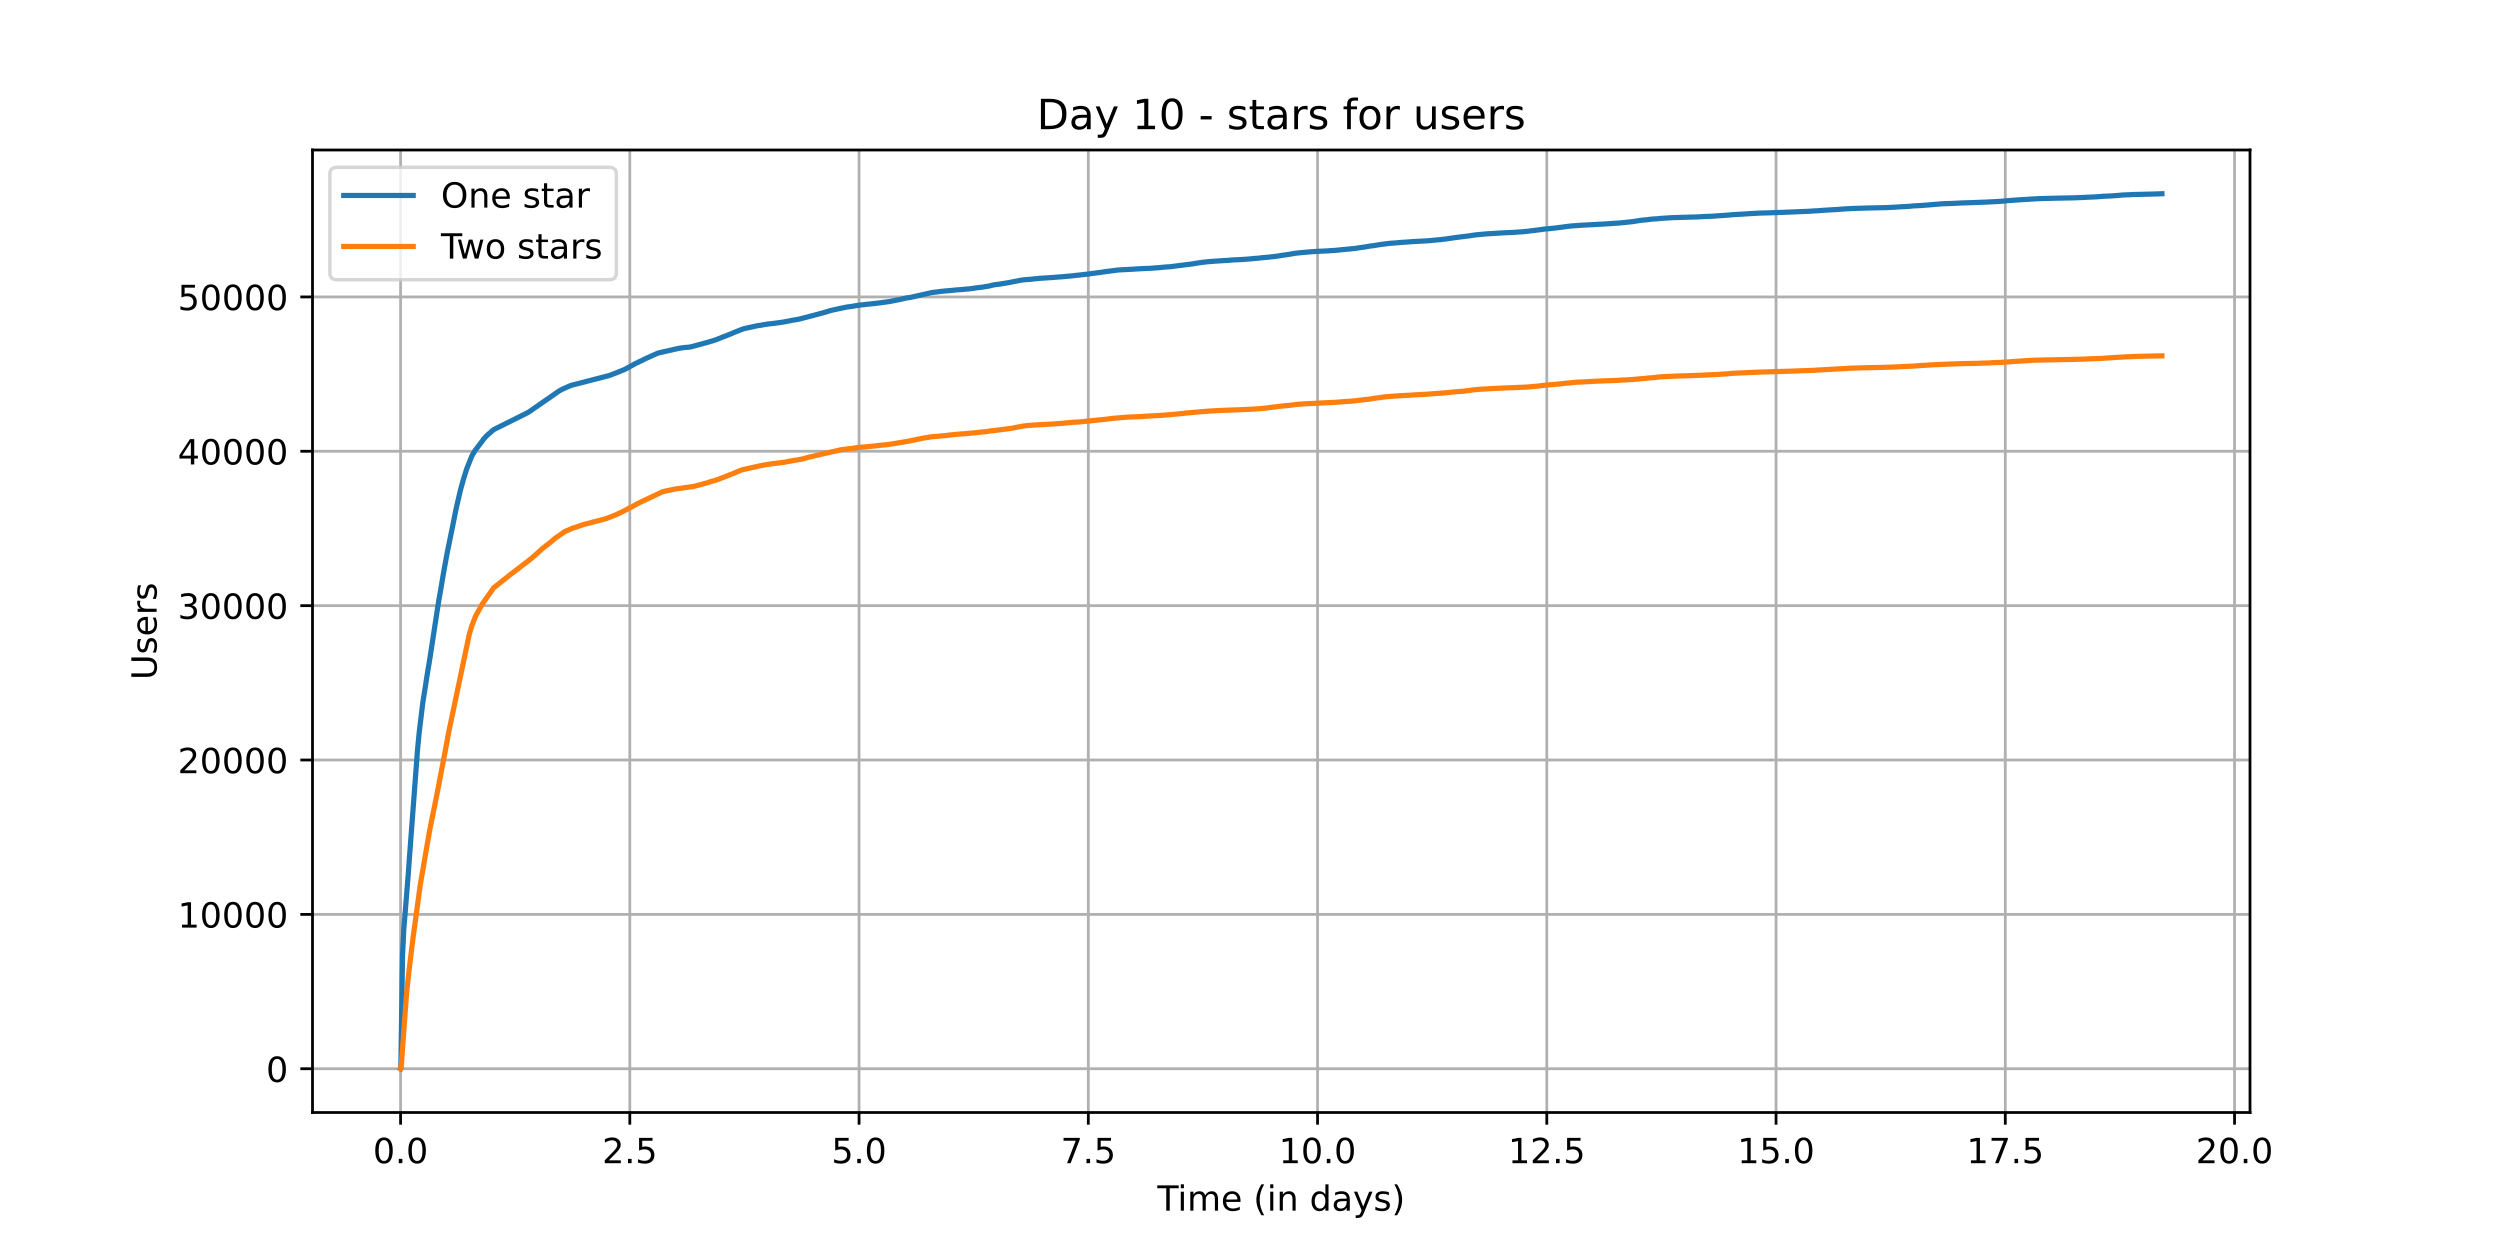 <?xml version="1.0" encoding="utf-8" standalone="no"?>
<!DOCTYPE svg PUBLIC "-//W3C//DTD SVG 1.1//EN"
  "http://www.w3.org/Graphics/SVG/1.1/DTD/svg11.dtd">
<!-- Created with matplotlib (https://matplotlib.org/) -->
<svg height="360pt" version="1.1" viewBox="0 0 720 360" width="720pt" xmlns="http://www.w3.org/2000/svg" xmlns:xlink="http://www.w3.org/1999/xlink">
 <defs>
  <style type="text/css">*{stroke-linecap:butt;stroke-linejoin:round;}</style>
 </defs>
 <g id="figure_1">
  <g id="patch_1">
   <path d="M 0 360 
L 720 360 
L 720 0 
L 0 0 
z
" style="fill:#ffffff;"/>
  </g>
  <g id="axes_1">
   <g id="patch_2">
    <path d="M 90 320.4 
L 648 320.4 
L 648 43.2 
L 90 43.2 
z
" style="fill:#ffffff;"/>
   </g>
   <g id="matplotlib.axis_1">
    <g id="xtick_1">
     <g id="line2d_1">
      <path clip-path="url(#p727357ea9a)" d="M 115.364 320.4 
L 115.364 43.2 
" style="fill:none;stroke:#b0b0b0;stroke-linecap:square;stroke-width:0.8;"/>
     </g>
     <g id="line2d_2">
      <defs>
       <path d="M 0 0 
L 0 3.5 
" id="m6a7b4a779e" style="stroke:#000000;stroke-width:0.8;"/>
      </defs>
      <g>
       <use style="stroke:#000000;stroke-width:0.8;" x="115.364" xlink:href="#m6a7b4a779e" y="320.4"/>
      </g>
     </g>
     <g id="text_1">
      <!-- 0.0 -->
      <g transform="translate(107.412 334.998)scale(0.1 -0.1)">
       <defs>
        <path d="M 31.781 66.406 
Q 24.172 66.406 20.328 58.906 
Q 16.5 51.422 16.5 36.375 
Q 16.5 21.391 20.328 13.891 
Q 24.172 6.391 31.781 6.391 
Q 39.453 6.391 43.281 13.891 
Q 47.125 21.391 47.125 36.375 
Q 47.125 51.422 43.281 58.906 
Q 39.453 66.406 31.781 66.406 
z
M 31.781 74.219 
Q 44.047 74.219 50.516 64.516 
Q 56.984 54.828 56.984 36.375 
Q 56.984 17.969 50.516 8.266 
Q 44.047 -1.422 31.781 -1.422 
Q 19.531 -1.422 13.062 8.266 
Q 6.594 17.969 6.594 36.375 
Q 6.594 54.828 13.062 64.516 
Q 19.531 74.219 31.781 74.219 
z
" id="DejaVuSans-48"/>
        <path d="M 10.688 12.406 
L 21 12.406 
L 21 0 
L 10.688 0 
z
" id="DejaVuSans-46"/>
       </defs>
       <use xlink:href="#DejaVuSans-48"/>
       <use x="63.623" xlink:href="#DejaVuSans-46"/>
       <use x="95.41" xlink:href="#DejaVuSans-48"/>
      </g>
     </g>
    </g>
    <g id="xtick_2">
     <g id="line2d_3">
      <path clip-path="url(#p727357ea9a)" d="M 181.386 320.4 
L 181.386 43.2 
" style="fill:none;stroke:#b0b0b0;stroke-linecap:square;stroke-width:0.8;"/>
     </g>
     <g id="line2d_4">
      <g>
       <use style="stroke:#000000;stroke-width:0.8;" x="181.386" xlink:href="#m6a7b4a779e" y="320.4"/>
      </g>
     </g>
     <g id="text_2">
      <!-- 2.5 -->
      <g transform="translate(173.435 334.998)scale(0.1 -0.1)">
       <defs>
        <path d="M 19.188 8.297 
L 53.609 8.297 
L 53.609 0 
L 7.328 0 
L 7.328 8.297 
Q 12.938 14.109 22.625 23.891 
Q 32.328 33.688 34.812 36.531 
Q 39.547 41.844 41.422 45.531 
Q 43.312 49.219 43.312 52.781 
Q 43.312 58.594 39.234 62.25 
Q 35.156 65.922 28.609 65.922 
Q 23.969 65.922 18.812 64.312 
Q 13.672 62.703 7.812 59.422 
L 7.812 69.391 
Q 13.766 71.781 18.938 73 
Q 24.125 74.219 28.422 74.219 
Q 39.75 74.219 46.484 68.547 
Q 53.219 62.891 53.219 53.422 
Q 53.219 48.922 51.531 44.891 
Q 49.859 40.875 45.406 35.406 
Q 44.188 33.984 37.641 27.219 
Q 31.109 20.453 19.188 8.297 
z
" id="DejaVuSans-50"/>
        <path d="M 10.797 72.906 
L 49.516 72.906 
L 49.516 64.594 
L 19.828 64.594 
L 19.828 46.734 
Q 21.969 47.469 24.109 47.828 
Q 26.266 48.188 28.422 48.188 
Q 40.625 48.188 47.75 41.5 
Q 54.891 34.812 54.891 23.391 
Q 54.891 11.625 47.562 5.094 
Q 40.234 -1.422 26.906 -1.422 
Q 22.312 -1.422 17.547 -0.641 
Q 12.797 0.141 7.719 1.703 
L 7.719 11.625 
Q 12.109 9.234 16.797 8.062 
Q 21.484 6.891 26.703 6.891 
Q 35.156 6.891 40.078 11.328 
Q 45.016 15.766 45.016 23.391 
Q 45.016 31 40.078 35.438 
Q 35.156 39.891 26.703 39.891 
Q 22.75 39.891 18.812 39.016 
Q 14.891 38.141 10.797 36.281 
z
" id="DejaVuSans-53"/>
       </defs>
       <use xlink:href="#DejaVuSans-50"/>
       <use x="63.623" xlink:href="#DejaVuSans-46"/>
       <use x="95.41" xlink:href="#DejaVuSans-53"/>
      </g>
     </g>
    </g>
    <g id="xtick_3">
     <g id="line2d_5">
      <path clip-path="url(#p727357ea9a)" d="M 247.409 320.4 
L 247.409 43.2 
" style="fill:none;stroke:#b0b0b0;stroke-linecap:square;stroke-width:0.8;"/>
     </g>
     <g id="line2d_6">
      <g>
       <use style="stroke:#000000;stroke-width:0.8;" x="247.409" xlink:href="#m6a7b4a779e" y="320.4"/>
      </g>
     </g>
     <g id="text_3">
      <!-- 5.0 -->
      <g transform="translate(239.458 334.998)scale(0.1 -0.1)">
       <use xlink:href="#DejaVuSans-53"/>
       <use x="63.623" xlink:href="#DejaVuSans-46"/>
       <use x="95.41" xlink:href="#DejaVuSans-48"/>
      </g>
     </g>
    </g>
    <g id="xtick_4">
     <g id="line2d_7">
      <path clip-path="url(#p727357ea9a)" d="M 313.432 320.4 
L 313.432 43.2 
" style="fill:none;stroke:#b0b0b0;stroke-linecap:square;stroke-width:0.8;"/>
     </g>
     <g id="line2d_8">
      <g>
       <use style="stroke:#000000;stroke-width:0.8;" x="313.432" xlink:href="#m6a7b4a779e" y="320.4"/>
      </g>
     </g>
     <g id="text_4">
      <!-- 7.5 -->
      <g transform="translate(305.481 334.998)scale(0.1 -0.1)">
       <defs>
        <path d="M 8.203 72.906 
L 55.078 72.906 
L 55.078 68.703 
L 28.609 0 
L 18.312 0 
L 43.219 64.594 
L 8.203 64.594 
z
" id="DejaVuSans-55"/>
       </defs>
       <use xlink:href="#DejaVuSans-55"/>
       <use x="63.623" xlink:href="#DejaVuSans-46"/>
       <use x="95.41" xlink:href="#DejaVuSans-53"/>
      </g>
     </g>
    </g>
    <g id="xtick_5">
     <g id="line2d_9">
      <path clip-path="url(#p727357ea9a)" d="M 379.455 320.4 
L 379.455 43.2 
" style="fill:none;stroke:#b0b0b0;stroke-linecap:square;stroke-width:0.8;"/>
     </g>
     <g id="line2d_10">
      <g>
       <use style="stroke:#000000;stroke-width:0.8;" x="379.455" xlink:href="#m6a7b4a779e" y="320.4"/>
      </g>
     </g>
     <g id="text_5">
      <!-- 10.0 -->
      <g transform="translate(368.322 334.998)scale(0.1 -0.1)">
       <defs>
        <path d="M 12.406 8.297 
L 28.516 8.297 
L 28.516 63.922 
L 10.984 60.406 
L 10.984 69.391 
L 28.422 72.906 
L 38.281 72.906 
L 38.281 8.297 
L 54.391 8.297 
L 54.391 0 
L 12.406 0 
z
" id="DejaVuSans-49"/>
       </defs>
       <use xlink:href="#DejaVuSans-49"/>
       <use x="63.623" xlink:href="#DejaVuSans-48"/>
       <use x="127.246" xlink:href="#DejaVuSans-46"/>
       <use x="159.033" xlink:href="#DejaVuSans-48"/>
      </g>
     </g>
    </g>
    <g id="xtick_6">
     <g id="line2d_11">
      <path clip-path="url(#p727357ea9a)" d="M 445.478 320.4 
L 445.478 43.2 
" style="fill:none;stroke:#b0b0b0;stroke-linecap:square;stroke-width:0.8;"/>
     </g>
     <g id="line2d_12">
      <g>
       <use style="stroke:#000000;stroke-width:0.8;" x="445.478" xlink:href="#m6a7b4a779e" y="320.4"/>
      </g>
     </g>
     <g id="text_6">
      <!-- 12.5 -->
      <g transform="translate(434.345 334.998)scale(0.1 -0.1)">
       <use xlink:href="#DejaVuSans-49"/>
       <use x="63.623" xlink:href="#DejaVuSans-50"/>
       <use x="127.246" xlink:href="#DejaVuSans-46"/>
       <use x="159.033" xlink:href="#DejaVuSans-53"/>
      </g>
     </g>
    </g>
    <g id="xtick_7">
     <g id="line2d_13">
      <path clip-path="url(#p727357ea9a)" d="M 511.501 320.4 
L 511.501 43.2 
" style="fill:none;stroke:#b0b0b0;stroke-linecap:square;stroke-width:0.8;"/>
     </g>
     <g id="line2d_14">
      <g>
       <use style="stroke:#000000;stroke-width:0.8;" x="511.501" xlink:href="#m6a7b4a779e" y="320.4"/>
      </g>
     </g>
     <g id="text_7">
      <!-- 15.0 -->
      <g transform="translate(500.368 334.998)scale(0.1 -0.1)">
       <use xlink:href="#DejaVuSans-49"/>
       <use x="63.623" xlink:href="#DejaVuSans-53"/>
       <use x="127.246" xlink:href="#DejaVuSans-46"/>
       <use x="159.033" xlink:href="#DejaVuSans-48"/>
      </g>
     </g>
    </g>
    <g id="xtick_8">
     <g id="line2d_15">
      <path clip-path="url(#p727357ea9a)" d="M 577.524 320.4 
L 577.524 43.2 
" style="fill:none;stroke:#b0b0b0;stroke-linecap:square;stroke-width:0.8;"/>
     </g>
     <g id="line2d_16">
      <g>
       <use style="stroke:#000000;stroke-width:0.8;" x="577.524" xlink:href="#m6a7b4a779e" y="320.4"/>
      </g>
     </g>
     <g id="text_8">
      <!-- 17.5 -->
      <g transform="translate(566.391 334.998)scale(0.1 -0.1)">
       <use xlink:href="#DejaVuSans-49"/>
       <use x="63.623" xlink:href="#DejaVuSans-55"/>
       <use x="127.246" xlink:href="#DejaVuSans-46"/>
       <use x="159.033" xlink:href="#DejaVuSans-53"/>
      </g>
     </g>
    </g>
    <g id="xtick_9">
     <g id="line2d_17">
      <path clip-path="url(#p727357ea9a)" d="M 643.546 320.4 
L 643.546 43.2 
" style="fill:none;stroke:#b0b0b0;stroke-linecap:square;stroke-width:0.8;"/>
     </g>
     <g id="line2d_18">
      <g>
       <use style="stroke:#000000;stroke-width:0.8;" x="643.546" xlink:href="#m6a7b4a779e" y="320.4"/>
      </g>
     </g>
     <g id="text_9">
      <!-- 20.0 -->
      <g transform="translate(632.414 334.998)scale(0.1 -0.1)">
       <use xlink:href="#DejaVuSans-50"/>
       <use x="63.623" xlink:href="#DejaVuSans-48"/>
       <use x="127.246" xlink:href="#DejaVuSans-46"/>
       <use x="159.033" xlink:href="#DejaVuSans-48"/>
      </g>
     </g>
    </g>
    <g id="text_10">
     <!-- Time (in days) -->
     <g transform="translate(333.327 348.677)scale(0.1 -0.1)">
      <defs>
       <path d="M -0.297 72.906 
L 61.375 72.906 
L 61.375 64.594 
L 35.5 64.594 
L 35.5 0 
L 25.594 0 
L 25.594 64.594 
L -0.297 64.594 
z
" id="DejaVuSans-84"/>
       <path d="M 9.422 54.688 
L 18.406 54.688 
L 18.406 0 
L 9.422 0 
z
M 9.422 75.984 
L 18.406 75.984 
L 18.406 64.594 
L 9.422 64.594 
z
" id="DejaVuSans-105"/>
       <path d="M 52 44.188 
Q 55.375 50.25 60.062 53.125 
Q 64.75 56 71.094 56 
Q 79.641 56 84.281 50.016 
Q 88.922 44.047 88.922 33.016 
L 88.922 0 
L 79.891 0 
L 79.891 32.719 
Q 79.891 40.578 77.094 44.375 
Q 74.312 48.188 68.609 48.188 
Q 61.625 48.188 57.562 43.547 
Q 53.516 38.922 53.516 30.906 
L 53.516 0 
L 44.484 0 
L 44.484 32.719 
Q 44.484 40.625 41.703 44.406 
Q 38.922 48.188 33.109 48.188 
Q 26.219 48.188 22.156 43.531 
Q 18.109 38.875 18.109 30.906 
L 18.109 0 
L 9.078 0 
L 9.078 54.688 
L 18.109 54.688 
L 18.109 46.188 
Q 21.188 51.219 25.484 53.609 
Q 29.781 56 35.688 56 
Q 41.656 56 45.828 52.969 
Q 50 49.953 52 44.188 
z
" id="DejaVuSans-109"/>
       <path d="M 56.203 29.594 
L 56.203 25.203 
L 14.891 25.203 
Q 15.484 15.922 20.484 11.062 
Q 25.484 6.203 34.422 6.203 
Q 39.594 6.203 44.453 7.469 
Q 49.312 8.734 54.109 11.281 
L 54.109 2.781 
Q 49.266 0.734 44.188 -0.344 
Q 39.109 -1.422 33.891 -1.422 
Q 20.797 -1.422 13.156 6.188 
Q 5.516 13.812 5.516 26.812 
Q 5.516 40.234 12.766 48.109 
Q 20.016 56 32.328 56 
Q 43.359 56 49.781 48.891 
Q 56.203 41.797 56.203 29.594 
z
M 47.219 32.234 
Q 47.125 39.594 43.094 43.984 
Q 39.062 48.391 32.422 48.391 
Q 24.906 48.391 20.391 44.141 
Q 15.875 39.891 15.188 32.172 
z
" id="DejaVuSans-101"/>
       <path id="DejaVuSans-32"/>
       <path d="M 31 75.875 
Q 24.469 64.656 21.281 53.656 
Q 18.109 42.672 18.109 31.391 
Q 18.109 20.125 21.312 9.062 
Q 24.516 -2 31 -13.188 
L 23.188 -13.188 
Q 15.875 -1.703 12.234 9.375 
Q 8.594 20.453 8.594 31.391 
Q 8.594 42.281 12.203 53.312 
Q 15.828 64.359 23.188 75.875 
z
" id="DejaVuSans-40"/>
       <path d="M 54.891 33.016 
L 54.891 0 
L 45.906 0 
L 45.906 32.719 
Q 45.906 40.484 42.875 44.328 
Q 39.844 48.188 33.797 48.188 
Q 26.516 48.188 22.312 43.547 
Q 18.109 38.922 18.109 30.906 
L 18.109 0 
L 9.078 0 
L 9.078 54.688 
L 18.109 54.688 
L 18.109 46.188 
Q 21.344 51.125 25.703 53.562 
Q 30.078 56 35.797 56 
Q 45.219 56 50.047 50.172 
Q 54.891 44.344 54.891 33.016 
z
" id="DejaVuSans-110"/>
       <path d="M 45.406 46.391 
L 45.406 75.984 
L 54.391 75.984 
L 54.391 0 
L 45.406 0 
L 45.406 8.203 
Q 42.578 3.328 38.25 0.953 
Q 33.938 -1.422 27.875 -1.422 
Q 17.969 -1.422 11.734 6.484 
Q 5.516 14.406 5.516 27.297 
Q 5.516 40.188 11.734 48.094 
Q 17.969 56 27.875 56 
Q 33.938 56 38.25 53.625 
Q 42.578 51.266 45.406 46.391 
z
M 14.797 27.297 
Q 14.797 17.391 18.875 11.75 
Q 22.953 6.109 30.078 6.109 
Q 37.203 6.109 41.297 11.75 
Q 45.406 17.391 45.406 27.297 
Q 45.406 37.203 41.297 42.844 
Q 37.203 48.484 30.078 48.484 
Q 22.953 48.484 18.875 42.844 
Q 14.797 37.203 14.797 27.297 
z
" id="DejaVuSans-100"/>
       <path d="M 34.281 27.484 
Q 23.391 27.484 19.188 25 
Q 14.984 22.516 14.984 16.5 
Q 14.984 11.719 18.141 8.906 
Q 21.297 6.109 26.703 6.109 
Q 34.188 6.109 38.703 11.406 
Q 43.219 16.703 43.219 25.484 
L 43.219 27.484 
z
M 52.203 31.203 
L 52.203 0 
L 43.219 0 
L 43.219 8.297 
Q 40.141 3.328 35.547 0.953 
Q 30.953 -1.422 24.312 -1.422 
Q 15.922 -1.422 10.953 3.297 
Q 6 8.016 6 15.922 
Q 6 25.141 12.172 29.828 
Q 18.359 34.516 30.609 34.516 
L 43.219 34.516 
L 43.219 35.406 
Q 43.219 41.609 39.141 45 
Q 35.062 48.391 27.688 48.391 
Q 23 48.391 18.547 47.266 
Q 14.109 46.141 10.016 43.891 
L 10.016 52.203 
Q 14.938 54.109 19.578 55.047 
Q 24.219 56 28.609 56 
Q 40.484 56 46.344 49.844 
Q 52.203 43.703 52.203 31.203 
z
" id="DejaVuSans-97"/>
       <path d="M 32.172 -5.078 
Q 28.375 -14.844 24.75 -17.812 
Q 21.141 -20.797 15.094 -20.797 
L 7.906 -20.797 
L 7.906 -13.281 
L 13.188 -13.281 
Q 16.891 -13.281 18.938 -11.516 
Q 21 -9.766 23.484 -3.219 
L 25.094 0.875 
L 2.984 54.688 
L 12.5 54.688 
L 29.594 11.922 
L 46.688 54.688 
L 56.203 54.688 
z
" id="DejaVuSans-121"/>
       <path d="M 44.281 53.078 
L 44.281 44.578 
Q 40.484 46.531 36.375 47.5 
Q 32.281 48.484 27.875 48.484 
Q 21.188 48.484 17.844 46.438 
Q 14.5 44.391 14.5 40.281 
Q 14.5 37.156 16.891 35.375 
Q 19.281 33.594 26.516 31.984 
L 29.594 31.297 
Q 39.156 29.25 43.188 25.516 
Q 47.219 21.781 47.219 15.094 
Q 47.219 7.469 41.188 3.016 
Q 35.156 -1.422 24.609 -1.422 
Q 20.219 -1.422 15.453 -0.562 
Q 10.688 0.297 5.422 2 
L 5.422 11.281 
Q 10.406 8.688 15.234 7.391 
Q 20.062 6.109 24.812 6.109 
Q 31.156 6.109 34.562 8.281 
Q 37.984 10.453 37.984 14.406 
Q 37.984 18.062 35.516 20.016 
Q 33.062 21.969 24.703 23.781 
L 21.578 24.516 
Q 13.234 26.266 9.516 29.906 
Q 5.812 33.547 5.812 39.891 
Q 5.812 47.609 11.281 51.797 
Q 16.75 56 26.812 56 
Q 31.781 56 36.172 55.266 
Q 40.578 54.547 44.281 53.078 
z
" id="DejaVuSans-115"/>
       <path d="M 8.016 75.875 
L 15.828 75.875 
Q 23.141 64.359 26.781 53.312 
Q 30.422 42.281 30.422 31.391 
Q 30.422 20.453 26.781 9.375 
Q 23.141 -1.703 15.828 -13.188 
L 8.016 -13.188 
Q 14.5 -2 17.703 9.062 
Q 20.906 20.125 20.906 31.391 
Q 20.906 42.672 17.703 53.656 
Q 14.5 64.656 8.016 75.875 
z
" id="DejaVuSans-41"/>
      </defs>
      <use xlink:href="#DejaVuSans-84"/>
      <use x="57.959" xlink:href="#DejaVuSans-105"/>
      <use x="85.742" xlink:href="#DejaVuSans-109"/>
      <use x="183.154" xlink:href="#DejaVuSans-101"/>
      <use x="244.678" xlink:href="#DejaVuSans-32"/>
      <use x="276.465" xlink:href="#DejaVuSans-40"/>
      <use x="315.479" xlink:href="#DejaVuSans-105"/>
      <use x="343.262" xlink:href="#DejaVuSans-110"/>
      <use x="406.641" xlink:href="#DejaVuSans-32"/>
      <use x="438.428" xlink:href="#DejaVuSans-100"/>
      <use x="501.904" xlink:href="#DejaVuSans-97"/>
      <use x="563.184" xlink:href="#DejaVuSans-121"/>
      <use x="622.363" xlink:href="#DejaVuSans-115"/>
      <use x="674.463" xlink:href="#DejaVuSans-41"/>
     </g>
    </g>
   </g>
   <g id="matplotlib.axis_2">
    <g id="ytick_1">
     <g id="line2d_19">
      <path clip-path="url(#p727357ea9a)" d="M 90 307.8 
L 648 307.8 
" style="fill:none;stroke:#b0b0b0;stroke-linecap:square;stroke-width:0.8;"/>
     </g>
     <g id="line2d_20">
      <defs>
       <path d="M 0 0 
L -3.5 0 
" id="m44137a65dd" style="stroke:#000000;stroke-width:0.8;"/>
      </defs>
      <g>
       <use style="stroke:#000000;stroke-width:0.8;" x="90" xlink:href="#m44137a65dd" y="307.8"/>
      </g>
     </g>
     <g id="text_11">
      <!-- 0 -->
      <g transform="translate(76.638 311.599)scale(0.1 -0.1)">
       <use xlink:href="#DejaVuSans-48"/>
      </g>
     </g>
    </g>
    <g id="ytick_2">
     <g id="line2d_21">
      <path clip-path="url(#p727357ea9a)" d="M 90 263.342 
L 648 263.342 
" style="fill:none;stroke:#b0b0b0;stroke-linecap:square;stroke-width:0.8;"/>
     </g>
     <g id="line2d_22">
      <g>
       <use style="stroke:#000000;stroke-width:0.8;" x="90" xlink:href="#m44137a65dd" y="263.342"/>
      </g>
     </g>
     <g id="text_12">
      <!-- 10000 -->
      <g transform="translate(51.188 267.141)scale(0.1 -0.1)">
       <use xlink:href="#DejaVuSans-49"/>
       <use x="63.623" xlink:href="#DejaVuSans-48"/>
       <use x="127.246" xlink:href="#DejaVuSans-48"/>
       <use x="190.869" xlink:href="#DejaVuSans-48"/>
       <use x="254.492" xlink:href="#DejaVuSans-48"/>
      </g>
     </g>
    </g>
    <g id="ytick_3">
     <g id="line2d_23">
      <path clip-path="url(#p727357ea9a)" d="M 90 218.884 
L 648 218.884 
" style="fill:none;stroke:#b0b0b0;stroke-linecap:square;stroke-width:0.8;"/>
     </g>
     <g id="line2d_24">
      <g>
       <use style="stroke:#000000;stroke-width:0.8;" x="90" xlink:href="#m44137a65dd" y="218.884"/>
      </g>
     </g>
     <g id="text_13">
      <!-- 20000 -->
      <g transform="translate(51.188 222.684)scale(0.1 -0.1)">
       <use xlink:href="#DejaVuSans-50"/>
       <use x="63.623" xlink:href="#DejaVuSans-48"/>
       <use x="127.246" xlink:href="#DejaVuSans-48"/>
       <use x="190.869" xlink:href="#DejaVuSans-48"/>
       <use x="254.492" xlink:href="#DejaVuSans-48"/>
      </g>
     </g>
    </g>
    <g id="ytick_4">
     <g id="line2d_25">
      <path clip-path="url(#p727357ea9a)" d="M 90 174.427 
L 648 174.427 
" style="fill:none;stroke:#b0b0b0;stroke-linecap:square;stroke-width:0.8;"/>
     </g>
     <g id="line2d_26">
      <g>
       <use style="stroke:#000000;stroke-width:0.8;" x="90" xlink:href="#m44137a65dd" y="174.427"/>
      </g>
     </g>
     <g id="text_14">
      <!-- 30000 -->
      <g transform="translate(51.188 178.226)scale(0.1 -0.1)">
       <defs>
        <path d="M 40.578 39.312 
Q 47.656 37.797 51.625 33 
Q 55.609 28.219 55.609 21.188 
Q 55.609 10.406 48.188 4.484 
Q 40.766 -1.422 27.094 -1.422 
Q 22.516 -1.422 17.656 -0.516 
Q 12.797 0.391 7.625 2.203 
L 7.625 11.719 
Q 11.719 9.328 16.594 8.109 
Q 21.484 6.891 26.812 6.891 
Q 36.078 6.891 40.938 10.547 
Q 45.797 14.203 45.797 21.188 
Q 45.797 27.641 41.281 31.266 
Q 36.766 34.906 28.719 34.906 
L 20.219 34.906 
L 20.219 43.016 
L 29.109 43.016 
Q 36.375 43.016 40.234 45.922 
Q 44.094 48.828 44.094 54.297 
Q 44.094 59.906 40.109 62.906 
Q 36.141 65.922 28.719 65.922 
Q 24.656 65.922 20.016 65.031 
Q 15.375 64.156 9.812 62.312 
L 9.812 71.094 
Q 15.438 72.656 20.344 73.438 
Q 25.25 74.219 29.594 74.219 
Q 40.828 74.219 47.359 69.109 
Q 53.906 64.016 53.906 55.328 
Q 53.906 49.266 50.438 45.094 
Q 46.969 40.922 40.578 39.312 
z
" id="DejaVuSans-51"/>
       </defs>
       <use xlink:href="#DejaVuSans-51"/>
       <use x="63.623" xlink:href="#DejaVuSans-48"/>
       <use x="127.246" xlink:href="#DejaVuSans-48"/>
       <use x="190.869" xlink:href="#DejaVuSans-48"/>
       <use x="254.492" xlink:href="#DejaVuSans-48"/>
      </g>
     </g>
    </g>
    <g id="ytick_5">
     <g id="line2d_27">
      <path clip-path="url(#p727357ea9a)" d="M 90 129.969 
L 648 129.969 
" style="fill:none;stroke:#b0b0b0;stroke-linecap:square;stroke-width:0.8;"/>
     </g>
     <g id="line2d_28">
      <g>
       <use style="stroke:#000000;stroke-width:0.8;" x="90" xlink:href="#m44137a65dd" y="129.969"/>
      </g>
     </g>
     <g id="text_15">
      <!-- 40000 -->
      <g transform="translate(51.188 133.768)scale(0.1 -0.1)">
       <defs>
        <path d="M 37.797 64.312 
L 12.891 25.391 
L 37.797 25.391 
z
M 35.203 72.906 
L 47.609 72.906 
L 47.609 25.391 
L 58.016 25.391 
L 58.016 17.188 
L 47.609 17.188 
L 47.609 0 
L 37.797 0 
L 37.797 17.188 
L 4.891 17.188 
L 4.891 26.703 
z
" id="DejaVuSans-52"/>
       </defs>
       <use xlink:href="#DejaVuSans-52"/>
       <use x="63.623" xlink:href="#DejaVuSans-48"/>
       <use x="127.246" xlink:href="#DejaVuSans-48"/>
       <use x="190.869" xlink:href="#DejaVuSans-48"/>
       <use x="254.492" xlink:href="#DejaVuSans-48"/>
      </g>
     </g>
    </g>
    <g id="ytick_6">
     <g id="line2d_29">
      <path clip-path="url(#p727357ea9a)" d="M 90 85.511 
L 648 85.511 
" style="fill:none;stroke:#b0b0b0;stroke-linecap:square;stroke-width:0.8;"/>
     </g>
     <g id="line2d_30">
      <g>
       <use style="stroke:#000000;stroke-width:0.8;" x="90" xlink:href="#m44137a65dd" y="85.511"/>
      </g>
     </g>
     <g id="text_16">
      <!-- 50000 -->
      <g transform="translate(51.188 89.31)scale(0.1 -0.1)">
       <use xlink:href="#DejaVuSans-53"/>
       <use x="63.623" xlink:href="#DejaVuSans-48"/>
       <use x="127.246" xlink:href="#DejaVuSans-48"/>
       <use x="190.869" xlink:href="#DejaVuSans-48"/>
       <use x="254.492" xlink:href="#DejaVuSans-48"/>
      </g>
     </g>
    </g>
    <g id="text_17">
     <!-- Users -->
     <g transform="translate(45.108 195.801)rotate(-90)scale(0.1 -0.1)">
      <defs>
       <path d="M 8.688 72.906 
L 18.609 72.906 
L 18.609 28.609 
Q 18.609 16.891 22.844 11.734 
Q 27.094 6.594 36.625 6.594 
Q 46.094 6.594 50.344 11.734 
Q 54.594 16.891 54.594 28.609 
L 54.594 72.906 
L 64.5 72.906 
L 64.5 27.391 
Q 64.5 13.141 57.438 5.859 
Q 50.391 -1.422 36.625 -1.422 
Q 22.797 -1.422 15.734 5.859 
Q 8.688 13.141 8.688 27.391 
z
" id="DejaVuSans-85"/>
       <path d="M 41.109 46.297 
Q 39.594 47.172 37.812 47.578 
Q 36.031 48 33.891 48 
Q 26.266 48 22.188 43.047 
Q 18.109 38.094 18.109 28.812 
L 18.109 0 
L 9.078 0 
L 9.078 54.688 
L 18.109 54.688 
L 18.109 46.188 
Q 20.953 51.172 25.484 53.578 
Q 30.031 56 36.531 56 
Q 37.453 56 38.578 55.875 
Q 39.703 55.766 41.062 55.516 
z
" id="DejaVuSans-114"/>
      </defs>
      <use xlink:href="#DejaVuSans-85"/>
      <use x="73.193" xlink:href="#DejaVuSans-115"/>
      <use x="125.293" xlink:href="#DejaVuSans-101"/>
      <use x="186.816" xlink:href="#DejaVuSans-114"/>
      <use x="227.93" xlink:href="#DejaVuSans-115"/>
     </g>
    </g>
   </g>
   <g id="line2d_31">
    <path clip-path="url(#p727357ea9a)" d="M 115.364 307.8 
L 115.414 307.711 
L 115.468 305.719 
L 115.923 275.275 
L 116.305 267.481 
L 116.76 261.968 
L 117.56 251.93 
L 118.106 244.488 
L 120.259 215.777 
L 120.752 210.744 
L 121.734 202.635 
L 121.879 201.621 
L 122.552 197.442 
L 122.934 194.895 
L 123.297 192.721 
L 123.861 189.28 
L 125.899 175.965 
L 126.444 172.484 
L 126.754 170.808 
L 127.753 164.895 
L 128.881 158.733 
L 129.154 157.426 
L 129.754 154.505 
L 130.317 151.749 
L 131.045 148.085 
L 131.408 146.325 
L 131.627 145.374 
L 132.572 141.306 
L 132.954 139.874 
L 133.628 137.527 
L 134.428 134.993 
L 135.865 131.387 
L 136.011 131.111 
L 136.32 130.569 
L 136.448 130.391 
L 136.829 129.738 
L 138.357 127.706 
L 138.902 127.017 
L 139.357 126.35 
L 139.521 126.203 
L 139.921 125.732 
L 140.03 125.634 
L 140.648 125.047 
L 140.811 124.91 
L 141.211 124.594 
L 141.793 124.034 
L 142.32 123.669 
L 142.72 123.46 
L 151.594 119.037 
L 151.958 118.832 
L 152.176 118.73 
L 152.649 118.419 
L 153.212 118.023 
L 157.265 115.2 
L 157.428 115.102 
L 160.501 112.964 
L 160.737 112.804 
L 161.192 112.506 
L 161.519 112.319 
L 162.137 112.004 
L 164.283 111.061 
L 164.592 110.954 
L 174.808 108.322 
L 175.263 108.216 
L 175.553 108.113 
L 175.79 108.025 
L 176.099 107.918 
L 177.317 107.442 
L 177.607 107.335 
L 179.061 106.74 
L 179.788 106.455 
L 180.043 106.317 
L 182.26 105.121 
L 183.078 104.664 
L 183.332 104.561 
L 183.896 104.286 
L 184.259 104.086 
L 184.659 103.93 
L 185.113 103.721 
L 185.44 103.499 
L 185.895 103.299 
L 186.113 103.196 
L 189.239 101.8 
L 189.475 101.698 
L 189.766 101.614 
L 195.075 100.418 
L 195.565 100.311 
L 196.765 100.133 
L 197.856 100.027 
L 198.528 99.973 
L 199.073 99.867 
L 203.199 98.755 
L 203.417 98.693 
L 203.835 98.586 
L 204.071 98.506 
L 205.962 97.928 
L 207.18 97.457 
L 207.943 97.155 
L 208.379 96.968 
L 208.725 96.861 
L 210.088 96.31 
L 210.833 96.017 
L 211.16 95.852 
L 211.942 95.545 
L 213.214 95.038 
L 213.468 94.932 
L 214.305 94.647 
L 218.339 93.762 
L 219.266 93.656 
L 219.757 93.536 
L 221.102 93.322 
L 222.138 93.216 
L 222.374 93.176 
L 223.374 93.073 
L 223.574 93.024 
L 224.464 92.918 
L 225.718 92.727 
L 226.246 92.62 
L 228.445 92.189 
L 229.227 92.082 
L 229.627 92.002 
L 230.192 91.895 
L 235.918 90.401 
L 236.263 90.281 
L 236.736 90.184 
L 237.063 90.081 
L 238.954 89.512 
L 239.19 89.428 
L 242.99 88.605 
L 243.535 88.503 
L 243.953 88.419 
L 244.808 88.312 
L 246.062 88.116 
L 246.625 88.01 
L 247.717 87.859 
L 248.698 87.752 
L 249.679 87.627 
L 250.772 87.521 
L 251.519 87.449 
L 252.337 87.343 
L 252.537 87.325 
L 253.428 87.218 
L 254.5 87.067 
L 255.318 86.96 
L 256.372 86.814 
L 256.845 86.707 
L 259.371 86.205 
L 259.826 86.098 
L 260.28 85.996 
L 260.734 85.889 
L 261.17 85.796 
L 262.006 85.689 
L 268.461 84.235 
L 269.516 84.128 
L 270.661 83.96 
L 271.716 83.853 
L 272.043 83.808 
L 273.369 83.702 
L 273.678 83.675 
L 274.423 83.608 
L 275.35 83.502 
L 276.005 83.457 
L 277.422 83.35 
L 278.203 83.27 
L 279.403 83.164 
L 280.385 83.035 
L 280.93 82.928 
L 281.802 82.83 
L 282.656 82.733 
L 282.875 82.701 
L 283.512 82.595 
L 284.911 82.368 
L 285.275 82.266 
L 285.82 82.119 
L 286.438 82.017 
L 286.674 81.968 
L 287.656 81.861 
L 287.983 81.812 
L 290.475 81.399 
L 292.711 80.959 
L 293.22 80.856 
L 293.675 80.754 
L 294.802 80.59 
L 296.274 80.483 
L 296.565 80.461 
L 297.42 80.367 
L 298.401 80.261 
L 299.201 80.181 
L 300.746 80.074 
L 301.4 80.029 
L 303.091 79.923 
L 303.31 79.896 
L 304.765 79.789 
L 305.401 79.745 
L 306.6 79.643 
L 306.946 79.598 
L 307.6 79.549 
L 308.8 79.443 
L 309.745 79.323 
L 310.854 79.216 
L 311.744 79.109 
L 312.689 79.003 
L 313.635 78.887 
L 314.343 78.78 
L 315.252 78.669 
L 316.052 78.562 
L 316.998 78.447 
L 317.598 78.34 
L 318.725 78.176 
L 319.599 78.069 
L 319.908 78.033 
L 320.763 77.927 
L 321.853 77.771 
L 323.543 77.664 
L 324.07 77.647 
L 326.178 77.54 
L 326.869 77.487 
L 328.723 77.38 
L 329.286 77.353 
L 331.721 77.246 
L 332.448 77.18 
L 334.03 77.073 
L 334.938 76.962 
L 336.302 76.855 
L 336.865 76.829 
L 337.774 76.722 
L 338.755 76.593 
L 339.61 76.486 
L 340.555 76.366 
L 341.372 76.259 
L 342.282 76.153 
L 343.064 76.046 
L 343.409 75.997 
L 344.046 75.89 
L 345.391 75.677 
L 346.173 75.575 
L 346.519 75.526 
L 347.446 75.419 
L 348.21 75.348 
L 349.592 75.241 
L 349.901 75.215 
L 351.591 75.108 
L 351.9 75.081 
L 353.754 74.979 
L 353.99 74.944 
L 355.572 74.837 
L 356.099 74.819 
L 358.116 74.712 
L 358.807 74.659 
L 360.17 74.552 
L 361.006 74.459 
L 362.424 74.352 
L 363.332 74.241 
L 364.496 74.134 
L 365.15 74.085 
L 365.95 73.988 
L 366.114 73.965 
L 367.132 73.859 
L 368.113 73.73 
L 368.694 73.628 
L 369.076 73.565 
L 369.821 73.459 
L 370.948 73.294 
L 371.621 73.187 
L 373.147 72.925 
L 374.183 72.818 
L 374.511 72.778 
L 375.71 72.672 
L 376.001 72.649 
L 377.182 72.543 
L 377.837 72.494 
L 379.454 72.387 
L 380.072 72.352 
L 382.598 72.245 
L 382.925 72.205 
L 384.634 72.098 
L 385.397 72.023 
L 386.36 71.916 
L 387.124 71.84 
L 388.433 71.734 
L 389.25 71.645 
L 390.341 71.538 
L 390.723 71.471 
L 391.413 71.369 
L 391.758 71.316 
L 392.558 71.209 
L 393.94 70.982 
L 394.485 70.876 
L 394.812 70.831 
L 395.739 70.724 
L 397.303 70.458 
L 398.084 70.351 
L 398.993 70.24 
L 399.774 70.142 
L 400.01 70.102 
L 400.719 70.044 
L 402.264 69.938 
L 402.591 69.898 
L 403.918 69.791 
L 404.554 69.751 
L 406.081 69.644 
L 406.79 69.582 
L 408.807 69.475 
L 409.334 69.457 
L 411.133 69.351 
L 411.825 69.293 
L 412.88 69.186 
L 413.643 69.111 
L 414.915 69.004 
L 415.915 68.875 
L 416.805 68.768 
L 418.005 68.586 
L 418.75 68.479 
L 419.677 68.364 
L 420.404 68.257 
L 421.276 68.155 
L 422.094 68.053 
L 422.422 68.013 
L 423.349 67.897 
L 423.931 67.79 
L 424.949 67.652 
L 425.931 67.546 
L 426.64 67.484 
L 427.894 67.377 
L 428.585 67.323 
L 430.44 67.217 
L 431.076 67.172 
L 432.82 67.066 
L 433.402 67.034 
L 435.874 66.932 
L 436.201 66.897 
L 437.891 66.79 
L 438.509 66.75 
L 439.563 66.643 
L 440.435 66.541 
L 441.326 66.434 
L 442.344 66.301 
L 443.234 66.194 
L 444.197 66.07 
L 444.815 65.963 
L 445.488 65.914 
L 446.56 65.812 
L 446.87 65.781 
L 447.906 65.674 
L 448.924 65.536 
L 449.797 65.43 
L 450.887 65.274 
L 451.76 65.167 
L 452.633 65.069 
L 454.269 64.963 
L 454.996 64.896 
L 456.814 64.789 
L 457.359 64.767 
L 459.285 64.66 
L 459.904 64.625 
L 461.885 64.518 
L 462.466 64.487 
L 464.174 64.38 
L 464.938 64.309 
L 466.556 64.207 
L 466.865 64.171 
L 467.952 64.069 
L 468.261 64.034 
L 469.224 63.931 
L 469.551 63.896 
L 470.441 63.798 
L 470.659 63.762 
L 471.205 63.656 
L 471.423 63.633 
L 472.059 63.527 
L 473.058 63.398 
L 474.294 63.296 
L 474.64 63.247 
L 475.385 63.14 
L 476.112 63.078 
L 477.676 62.975 
L 478.04 62.922 
L 478.731 62.869 
L 480.513 62.762 
L 481.222 62.704 
L 484.33 62.598 
L 484.839 62.584 
L 488.638 62.478 
L 489.183 62.455 
L 491.037 62.349 
L 491.528 62.34 
L 493.745 62.233 
L 494.454 62.171 
L 496.162 62.064 
L 496.834 62.011 
L 498.216 61.904 
L 498.979 61.828 
L 500.833 61.722 
L 501.397 61.695 
L 503.124 61.588 
L 503.796 61.535 
L 505.706 61.428 
L 506.342 61.384 
L 510.159 61.277 
L 510.722 61.251 
L 513.794 61.144 
L 514.376 61.113 
L 517.284 61.006 
L 517.884 60.97 
L 520.574 60.864 
L 521.137 60.837 
L 522.682 60.73 
L 523.191 60.717 
L 524.608 60.61 
L 525.262 60.561 
L 526.989 60.455 
L 527.607 60.415 
L 529.498 60.312 
L 529.844 60.268 
L 531.371 60.161 
L 532.007 60.117 
L 534.443 60.01 
L 534.934 60.001 
L 538.241 59.895 
L 538.714 59.89 
L 543.512 59.783 
L 543.803 59.761 
L 545.984 59.659 
L 546.202 59.637 
L 547.874 59.53 
L 548.419 59.508 
L 550.164 59.401 
L 551.055 59.294 
L 553.327 59.188 
L 554.036 59.13 
L 555.454 59.023 
L 556.181 58.957 
L 557.271 58.854 
L 557.562 58.836 
L 558.78 58.734 
L 559.089 58.703 
L 561.997 58.596 
L 562.542 58.574 
L 564.559 58.472 
L 564.832 58.454 
L 568.267 58.347 
L 568.831 58.321 
L 571.648 58.214 
L 572.176 58.196 
L 574.121 58.09 
L 574.648 58.072 
L 576.338 57.97 
L 576.538 57.947 
L 577.774 57.841 
L 578.138 57.787 
L 579.755 57.681 
L 580.446 57.623 
L 582.063 57.516 
L 582.7 57.476 
L 584.535 57.378 
L 584.754 57.347 
L 586.699 57.24 
L 587.28 57.209 
L 591.061 57.103 
L 591.57 57.089 
L 596.986 56.983 
L 597.513 56.965 
L 600.422 56.858 
L 600.731 56.823 
L 603.185 56.716 
L 603.803 56.68 
L 605.239 56.574 
L 605.93 56.52 
L 608.294 56.414 
L 609.004 56.356 
L 610.422 56.249 
L 611.222 56.165 
L 613.857 56.058 
L 614.075 56.027 
L 618.674 55.92 
L 619.165 55.911 
L 622.509 55.804 
L 622.636 55.8 
L 622.636 55.8 
" style="fill:none;stroke:#1f77b4;stroke-linecap:square;stroke-width:1.5;"/>
   </g>
   <g id="line2d_32">
    <path clip-path="url(#p727357ea9a)" d="M 115.364 307.8 
L 115.468 307.716 
L 115.614 306.337 
L 117.087 286.189 
L 117.761 279.885 
L 118.381 274.75 
L 118.944 270.18 
L 121.025 254.9 
L 123.679 239.486 
L 123.861 238.57 
L 125.717 229.359 
L 126.227 226.789 
L 127.063 222.361 
L 127.753 218.773 
L 128.172 216.59 
L 128.936 212.398 
L 129.19 211.047 
L 135.101 182.936 
L 135.829 180.406 
L 136.938 177.512 
L 138.393 174.88 
L 138.521 174.653 
L 138.957 173.871 
L 142.175 169.296 
L 144.265 167.651 
L 144.574 167.393 
L 146.555 165.815 
L 147.337 165.193 
L 147.882 164.806 
L 148.573 164.268 
L 148.791 164.104 
L 153.121 160.769 
L 153.666 160.262 
L 153.884 160.102 
L 156.32 157.888 
L 156.883 157.488 
L 157.156 157.226 
L 157.701 156.853 
L 157.937 156.63 
L 158.592 156.146 
L 158.846 155.901 
L 159.937 154.981 
L 162.701 153.074 
L 165.01 152.073 
L 165.41 151.967 
L 166.083 151.762 
L 166.901 151.451 
L 167.737 151.162 
L 168.1 151.055 
L 168.627 150.922 
L 174.499 149.388 
L 175.626 148.952 
L 175.899 148.85 
L 177.298 148.294 
L 177.825 148.059 
L 178.371 147.796 
L 178.898 147.561 
L 179.243 147.37 
L 179.734 147.138 
L 182.623 145.618 
L 183.496 145.12 
L 183.878 144.916 
L 190.748 141.648 
L 191.165 141.546 
L 191.674 141.412 
L 192.183 141.306 
L 194.73 140.79 
L 195.475 140.683 
L 196.274 140.599 
L 196.874 140.492 
L 197.746 140.39 
L 198.364 140.283 
L 199.291 140.168 
L 199.909 140.061 
L 203.69 139.038 
L 203.962 138.967 
L 204.271 138.86 
L 204.708 138.665 
L 205.234 138.563 
L 205.525 138.478 
L 207.035 137.998 
L 207.489 137.798 
L 208.397 137.46 
L 208.852 137.264 
L 209.724 136.94 
L 210.015 136.807 
L 210.27 136.709 
L 210.633 136.566 
L 210.924 136.464 
L 212.778 135.673 
L 213.523 135.375 
L 214.068 135.228 
L 218.994 134.126 
L 219.594 134.019 
L 219.848 133.966 
L 220.248 133.89 
L 220.847 133.788 
L 221.211 133.73 
L 221.956 133.628 
L 222.229 133.561 
L 223.247 133.454 
L 224.064 133.365 
L 224.846 133.268 
L 225.101 133.214 
L 226.009 133.112 
L 226.446 133.019 
L 226.954 132.912 
L 228.699 132.601 
L 229.372 132.494 
L 231.228 132.156 
L 231.628 132.05 
L 232.228 131.872 
L 232.555 131.765 
L 233.064 131.636 
L 233.518 131.529 
L 242.299 129.511 
L 243.262 129.404 
L 244.408 129.24 
L 245.408 129.133 
L 246.662 128.937 
L 247.717 128.831 
L 248.443 128.764 
L 249.661 128.657 
L 250.536 128.56 
L 251.847 128.453 
L 252.864 128.32 
L 253.81 128.213 
L 254.573 128.142 
L 255.754 128.035 
L 256.154 127.955 
L 256.845 127.853 
L 257.227 127.786 
L 257.953 127.679 
L 259.48 127.421 
L 260.098 127.324 
L 260.335 127.284 
L 262.079 126.964 
L 262.534 126.857 
L 262.916 126.795 
L 266.097 126.137 
L 266.843 126.03 
L 268.334 125.781 
L 269.734 125.674 
L 270.407 125.621 
L 271.516 125.514 
L 272.188 125.461 
L 272.988 125.359 
L 273.369 125.292 
L 274.46 125.199 
L 274.641 125.172 
L 275.768 125.065 
L 276.422 125.016 
L 277.767 124.91 
L 278.458 124.856 
L 279.621 124.75 
L 280.385 124.678 
L 281.548 124.572 
L 282.547 124.438 
L 283.784 124.332 
L 284.966 124.158 
L 285.692 124.056 
L 286.002 124.029 
L 286.838 123.936 
L 287.674 123.829 
L 287.856 123.798 
L 288.947 123.647 
L 289.947 123.545 
L 290.366 123.46 
L 291.329 123.358 
L 291.584 123.3 
L 294.22 122.771 
L 295.038 122.664 
L 296.002 122.544 
L 297.529 122.438 
L 298.238 122.38 
L 300.092 122.278 
L 300.364 122.264 
L 302.473 122.158 
L 303.055 122.127 
L 304.547 122.02 
L 305.183 121.98 
L 306.346 121.873 
L 307.109 121.798 
L 308.327 121.691 
L 308.654 121.646 
L 310.49 121.54 
L 311.072 121.509 
L 312.072 121.402 
L 312.417 121.353 
L 313.616 121.246 
L 314.525 121.135 
L 315.725 121.028 
L 316.598 120.931 
L 317.707 120.824 
L 318.525 120.739 
L 319.308 120.633 
L 320.308 120.504 
L 321.399 120.397 
L 321.998 120.362 
L 323.125 120.255 
L 323.834 120.197 
L 325.56 120.09 
L 326.106 120.068 
L 328.832 119.961 
L 329.559 119.895 
L 331.394 119.788 
L 331.958 119.761 
L 333.903 119.655 
L 334.502 119.624 
L 335.811 119.517 
L 336.556 119.45 
L 337.719 119.348 
L 338.01 119.321 
L 339.264 119.215 
L 339.61 119.166 
L 340.809 119.063 
L 341.209 118.983 
L 342.555 118.877 
L 343.3 118.81 
L 344.519 118.703 
L 344.81 118.681 
L 345.864 118.574 
L 346.482 118.53 
L 347.865 118.423 
L 348.537 118.374 
L 350.373 118.268 
L 350.955 118.236 
L 353.536 118.13 
L 354.081 118.108 
L 357.189 118.001 
L 357.734 117.979 
L 360.061 117.872 
L 360.352 117.854 
L 361.988 117.747 
L 362.496 117.734 
L 363.605 117.632 
L 363.914 117.601 
L 364.877 117.494 
L 366.023 117.33 
L 367.004 117.223 
L 367.968 117.103 
L 368.786 117.001 
L 369.113 116.956 
L 370.13 116.849 
L 370.767 116.805 
L 371.73 116.698 
L 372.73 116.569 
L 373.456 116.463 
L 374.129 116.414 
L 375.692 116.307 
L 376.31 116.267 
L 378.891 116.16 
L 379.563 116.107 
L 381.762 116 
L 382.399 115.96 
L 384.87 115.854 
L 385.597 115.787 
L 386.869 115.68 
L 387.487 115.645 
L 389.159 115.538 
L 389.905 115.471 
L 390.795 115.365 
L 391.05 115.316 
L 392.104 115.209 
L 393.158 115.067 
L 394.376 114.96 
L 394.794 114.88 
L 395.412 114.773 
L 396.485 114.622 
L 397.43 114.515 
L 397.684 114.462 
L 398.429 114.355 
L 399.338 114.249 
L 400.538 114.142 
L 401.101 114.115 
L 402.646 114.009 
L 403.3 113.96 
L 405.39 113.853 
L 405.99 113.822 
L 407.553 113.715 
L 408.171 113.675 
L 410.279 113.568 
L 410.842 113.542 
L 412.189 113.435 
L 412.861 113.386 
L 414.334 113.279 
L 415.024 113.222 
L 416.424 113.115 
L 417.132 113.057 
L 417.986 112.95 
L 418.786 112.87 
L 420.022 112.768 
L 420.295 112.755 
L 421.658 112.648 
L 422.022 112.595 
L 422.895 112.493 
L 423.185 112.466 
L 423.822 112.364 
L 424.204 112.297 
L 425.295 112.19 
L 426.131 112.101 
L 428.258 111.999 
L 428.585 111.959 
L 430.767 111.852 
L 431.294 111.835 
L 433.511 111.728 
L 434.056 111.706 
L 436.855 111.599 
L 437.4 111.577 
L 439.836 111.47 
L 440.599 111.394 
L 441.653 111.292 
L 441.944 111.274 
L 443.143 111.172 
L 443.507 111.114 
L 444.452 110.994 
L 445.651 110.888 
L 446.524 110.79 
L 447.978 110.683 
L 448.615 110.639 
L 449.542 110.532 
L 450.524 110.407 
L 451.687 110.31 
L 451.888 110.292 
L 452.924 110.185 
L 453.778 110.087 
L 456.069 109.981 
L 456.614 109.958 
L 458.595 109.852 
L 458.813 109.821 
L 461.448 109.714 
L 462.03 109.683 
L 465.119 109.576 
L 465.665 109.554 
L 467.316 109.447 
L 467.806 109.438 
L 469.478 109.332 
L 470.042 109.305 
L 471.296 109.198 
L 471.641 109.154 
L 472.368 109.087 
L 473.676 108.985 
L 474.022 108.94 
L 475.167 108.834 
L 475.803 108.789 
L 476.894 108.687 
L 477.24 108.638 
L 478.149 108.531 
L 480.04 108.425 
L 480.567 108.407 
L 483.076 108.3 
L 483.64 108.274 
L 487.402 108.167 
L 487.965 108.14 
L 490.746 108.033 
L 491.328 108.002 
L 493.345 107.896 
L 493.854 107.882 
L 495.689 107.776 
L 496.326 107.731 
L 497.87 107.624 
L 498.706 107.531 
L 500.724 107.424 
L 501.233 107.411 
L 503.487 107.304 
L 504.015 107.287 
L 506.414 107.18 
L 506.978 107.153 
L 510.523 107.051 
L 510.795 107.042 
L 514.412 106.935 
L 514.903 106.926 
L 517.92 106.82 
L 518.538 106.78 
L 521.846 106.677 
L 522.136 106.66 
L 522.645 106.646 
L 523.99 106.54 
L 524.499 106.526 
L 526.28 106.42 
L 526.935 106.375 
L 529.007 106.268 
L 529.625 106.233 
L 531.662 106.131 
L 531.971 106.1 
L 532.589 106.06 
L 535.679 105.953 
L 536.206 105.935 
L 541.422 105.828 
L 541.949 105.811 
L 545.421 105.704 
L 545.911 105.695 
L 547.474 105.593 
L 547.765 105.57 
L 550.528 105.464 
L 551.146 105.424 
L 552.564 105.317 
L 552.855 105.295 
L 553.455 105.259 
L 555.291 105.153 
L 555.89 105.117 
L 557.653 105.01 
L 558.18 104.993 
L 560.706 104.886 
L 561.27 104.859 
L 564.323 104.752 
L 564.596 104.739 
L 569.794 104.632 
L 570.358 104.606 
L 573.266 104.508 
L 573.503 104.468 
L 576.465 104.361 
L 576.756 104.339 
L 578.428 104.232 
L 579.137 104.175 
L 580.464 104.072 
L 580.755 104.05 
L 582.518 103.943 
L 582.827 103.912 
L 583.39 103.886 
L 585.19 103.779 
L 585.771 103.748 
L 589.952 103.641 
L 590.425 103.637 
L 596.096 103.53 
L 596.587 103.521 
L 600.458 103.414 
L 601.149 103.356 
L 604.639 103.25 
L 605.203 103.223 
L 606.694 103.116 
L 607.276 103.085 
L 608.749 102.979 
L 609.404 102.934 
L 611.512 102.832 
L 611.858 102.787 
L 614.512 102.681 
L 615.13 102.645 
L 619.601 102.543 
L 619.873 102.534 
L 622.636 102.481 
L 622.636 102.481 
" style="fill:none;stroke:#ff7f0e;stroke-linecap:square;stroke-width:1.5;"/>
   </g>
   <g id="patch_3">
    <path d="M 90 320.4 
L 90 43.2 
" style="fill:none;stroke:#000000;stroke-linecap:square;stroke-linejoin:miter;stroke-width:0.8;"/>
   </g>
   <g id="patch_4">
    <path d="M 648 320.4 
L 648 43.2 
" style="fill:none;stroke:#000000;stroke-linecap:square;stroke-linejoin:miter;stroke-width:0.8;"/>
   </g>
   <g id="patch_5">
    <path d="M 90 320.4 
L 648 320.4 
" style="fill:none;stroke:#000000;stroke-linecap:square;stroke-linejoin:miter;stroke-width:0.8;"/>
   </g>
   <g id="patch_6">
    <path d="M 90 43.2 
L 648 43.2 
" style="fill:none;stroke:#000000;stroke-linecap:square;stroke-linejoin:miter;stroke-width:0.8;"/>
   </g>
   <g id="text_18">
    <!-- Day 10 - stars for users -->
    <g transform="translate(298.609 37.2)scale(0.12 -0.12)">
     <defs>
      <path d="M 19.672 64.797 
L 19.672 8.109 
L 31.594 8.109 
Q 46.688 8.109 53.688 14.938 
Q 60.688 21.781 60.688 36.531 
Q 60.688 51.172 53.688 57.984 
Q 46.688 64.797 31.594 64.797 
z
M 9.812 72.906 
L 30.078 72.906 
Q 51.266 72.906 61.172 64.094 
Q 71.094 55.281 71.094 36.531 
Q 71.094 17.672 61.125 8.828 
Q 51.172 0 30.078 0 
L 9.812 0 
z
" id="DejaVuSans-68"/>
      <path d="M 4.891 31.391 
L 31.203 31.391 
L 31.203 23.391 
L 4.891 23.391 
z
" id="DejaVuSans-45"/>
      <path d="M 18.312 70.219 
L 18.312 54.688 
L 36.812 54.688 
L 36.812 47.703 
L 18.312 47.703 
L 18.312 18.016 
Q 18.312 11.328 20.141 9.422 
Q 21.969 7.516 27.594 7.516 
L 36.812 7.516 
L 36.812 0 
L 27.594 0 
Q 17.188 0 13.234 3.875 
Q 9.281 7.766 9.281 18.016 
L 9.281 47.703 
L 2.688 47.703 
L 2.688 54.688 
L 9.281 54.688 
L 9.281 70.219 
z
" id="DejaVuSans-116"/>
      <path d="M 37.109 75.984 
L 37.109 68.5 
L 28.516 68.5 
Q 23.688 68.5 21.797 66.547 
Q 19.922 64.594 19.922 59.516 
L 19.922 54.688 
L 34.719 54.688 
L 34.719 47.703 
L 19.922 47.703 
L 19.922 0 
L 10.891 0 
L 10.891 47.703 
L 2.297 47.703 
L 2.297 54.688 
L 10.891 54.688 
L 10.891 58.5 
Q 10.891 67.625 15.141 71.797 
Q 19.391 75.984 28.609 75.984 
z
" id="DejaVuSans-102"/>
      <path d="M 30.609 48.391 
Q 23.391 48.391 19.188 42.75 
Q 14.984 37.109 14.984 27.297 
Q 14.984 17.484 19.156 11.844 
Q 23.344 6.203 30.609 6.203 
Q 37.797 6.203 41.984 11.859 
Q 46.188 17.531 46.188 27.297 
Q 46.188 37.016 41.984 42.703 
Q 37.797 48.391 30.609 48.391 
z
M 30.609 56 
Q 42.328 56 49.016 48.375 
Q 55.719 40.766 55.719 27.297 
Q 55.719 13.875 49.016 6.219 
Q 42.328 -1.422 30.609 -1.422 
Q 18.844 -1.422 12.172 6.219 
Q 5.516 13.875 5.516 27.297 
Q 5.516 40.766 12.172 48.375 
Q 18.844 56 30.609 56 
z
" id="DejaVuSans-111"/>
      <path d="M 8.5 21.578 
L 8.5 54.688 
L 17.484 54.688 
L 17.484 21.922 
Q 17.484 14.156 20.5 10.266 
Q 23.531 6.391 29.594 6.391 
Q 36.859 6.391 41.078 11.031 
Q 45.312 15.672 45.312 23.688 
L 45.312 54.688 
L 54.297 54.688 
L 54.297 0 
L 45.312 0 
L 45.312 8.406 
Q 42.047 3.422 37.719 1 
Q 33.406 -1.422 27.688 -1.422 
Q 18.266 -1.422 13.375 4.438 
Q 8.5 10.297 8.5 21.578 
z
M 31.109 56 
z
" id="DejaVuSans-117"/>
     </defs>
     <use xlink:href="#DejaVuSans-68"/>
     <use x="77.002" xlink:href="#DejaVuSans-97"/>
     <use x="138.281" xlink:href="#DejaVuSans-121"/>
     <use x="197.461" xlink:href="#DejaVuSans-32"/>
     <use x="229.248" xlink:href="#DejaVuSans-49"/>
     <use x="292.871" xlink:href="#DejaVuSans-48"/>
     <use x="356.494" xlink:href="#DejaVuSans-32"/>
     <use x="388.281" xlink:href="#DejaVuSans-45"/>
     <use x="424.365" xlink:href="#DejaVuSans-32"/>
     <use x="456.152" xlink:href="#DejaVuSans-115"/>
     <use x="508.252" xlink:href="#DejaVuSans-116"/>
     <use x="547.461" xlink:href="#DejaVuSans-97"/>
     <use x="608.74" xlink:href="#DejaVuSans-114"/>
     <use x="649.854" xlink:href="#DejaVuSans-115"/>
     <use x="701.953" xlink:href="#DejaVuSans-32"/>
     <use x="733.74" xlink:href="#DejaVuSans-102"/>
     <use x="768.945" xlink:href="#DejaVuSans-111"/>
     <use x="830.127" xlink:href="#DejaVuSans-114"/>
     <use x="871.24" xlink:href="#DejaVuSans-32"/>
     <use x="903.027" xlink:href="#DejaVuSans-117"/>
     <use x="966.406" xlink:href="#DejaVuSans-115"/>
     <use x="1018.506" xlink:href="#DejaVuSans-101"/>
     <use x="1080.029" xlink:href="#DejaVuSans-114"/>
     <use x="1121.143" xlink:href="#DejaVuSans-115"/>
    </g>
   </g>
   <g id="legend_1">
    <g id="patch_7">
     <path d="M 97 80.556 
L 175.511 80.556 
Q 177.511 80.556 177.511 78.556 
L 177.511 50.2 
Q 177.511 48.2 175.511 48.2 
L 97 48.2 
Q 95 48.2 95 50.2 
L 95 78.556 
Q 95 80.556 97 80.556 
z
" style="fill:#ffffff;opacity:0.8;stroke:#cccccc;stroke-linejoin:miter;"/>
    </g>
    <g id="line2d_33">
     <path d="M 99 56.298 
L 119 56.298 
" style="fill:none;stroke:#1f77b4;stroke-linecap:square;stroke-width:1.5;"/>
    </g>
    <g id="line2d_34"/>
    <g id="text_19">
     <!-- One star -->
     <g transform="translate(127 59.798)scale(0.1 -0.1)">
      <defs>
       <path d="M 39.406 66.219 
Q 28.656 66.219 22.328 58.203 
Q 16.016 50.203 16.016 36.375 
Q 16.016 22.609 22.328 14.594 
Q 28.656 6.594 39.406 6.594 
Q 50.141 6.594 56.422 14.594 
Q 62.703 22.609 62.703 36.375 
Q 62.703 50.203 56.422 58.203 
Q 50.141 66.219 39.406 66.219 
z
M 39.406 74.219 
Q 54.734 74.219 63.906 63.938 
Q 73.094 53.656 73.094 36.375 
Q 73.094 19.141 63.906 8.859 
Q 54.734 -1.422 39.406 -1.422 
Q 24.031 -1.422 14.812 8.828 
Q 5.609 19.094 5.609 36.375 
Q 5.609 53.656 14.812 63.938 
Q 24.031 74.219 39.406 74.219 
z
" id="DejaVuSans-79"/>
      </defs>
      <use xlink:href="#DejaVuSans-79"/>
      <use x="78.711" xlink:href="#DejaVuSans-110"/>
      <use x="142.09" xlink:href="#DejaVuSans-101"/>
      <use x="203.613" xlink:href="#DejaVuSans-32"/>
      <use x="235.4" xlink:href="#DejaVuSans-115"/>
      <use x="287.5" xlink:href="#DejaVuSans-116"/>
      <use x="326.709" xlink:href="#DejaVuSans-97"/>
      <use x="387.988" xlink:href="#DejaVuSans-114"/>
     </g>
    </g>
    <g id="line2d_35">
     <path d="M 99 70.977 
L 119 70.977 
" style="fill:none;stroke:#ff7f0e;stroke-linecap:square;stroke-width:1.5;"/>
    </g>
    <g id="line2d_36"/>
    <g id="text_20">
     <!-- Two stars -->
     <g transform="translate(127 74.477)scale(0.1 -0.1)">
      <defs>
       <path d="M 4.203 54.688 
L 13.188 54.688 
L 24.422 12.016 
L 35.594 54.688 
L 46.188 54.688 
L 57.422 12.016 
L 68.609 54.688 
L 77.594 54.688 
L 63.281 0 
L 52.688 0 
L 40.922 44.828 
L 29.109 0 
L 18.5 0 
z
" id="DejaVuSans-119"/>
      </defs>
      <use xlink:href="#DejaVuSans-84"/>
      <use x="44.584" xlink:href="#DejaVuSans-119"/>
      <use x="126.371" xlink:href="#DejaVuSans-111"/>
      <use x="187.553" xlink:href="#DejaVuSans-32"/>
      <use x="219.34" xlink:href="#DejaVuSans-115"/>
      <use x="271.439" xlink:href="#DejaVuSans-116"/>
      <use x="310.648" xlink:href="#DejaVuSans-97"/>
      <use x="371.928" xlink:href="#DejaVuSans-114"/>
      <use x="413.041" xlink:href="#DejaVuSans-115"/>
     </g>
    </g>
   </g>
  </g>
 </g>
 <defs>
  <clipPath id="p727357ea9a">
   <rect height="277.2" width="558" x="90" y="43.2"/>
  </clipPath>
 </defs>
</svg>
